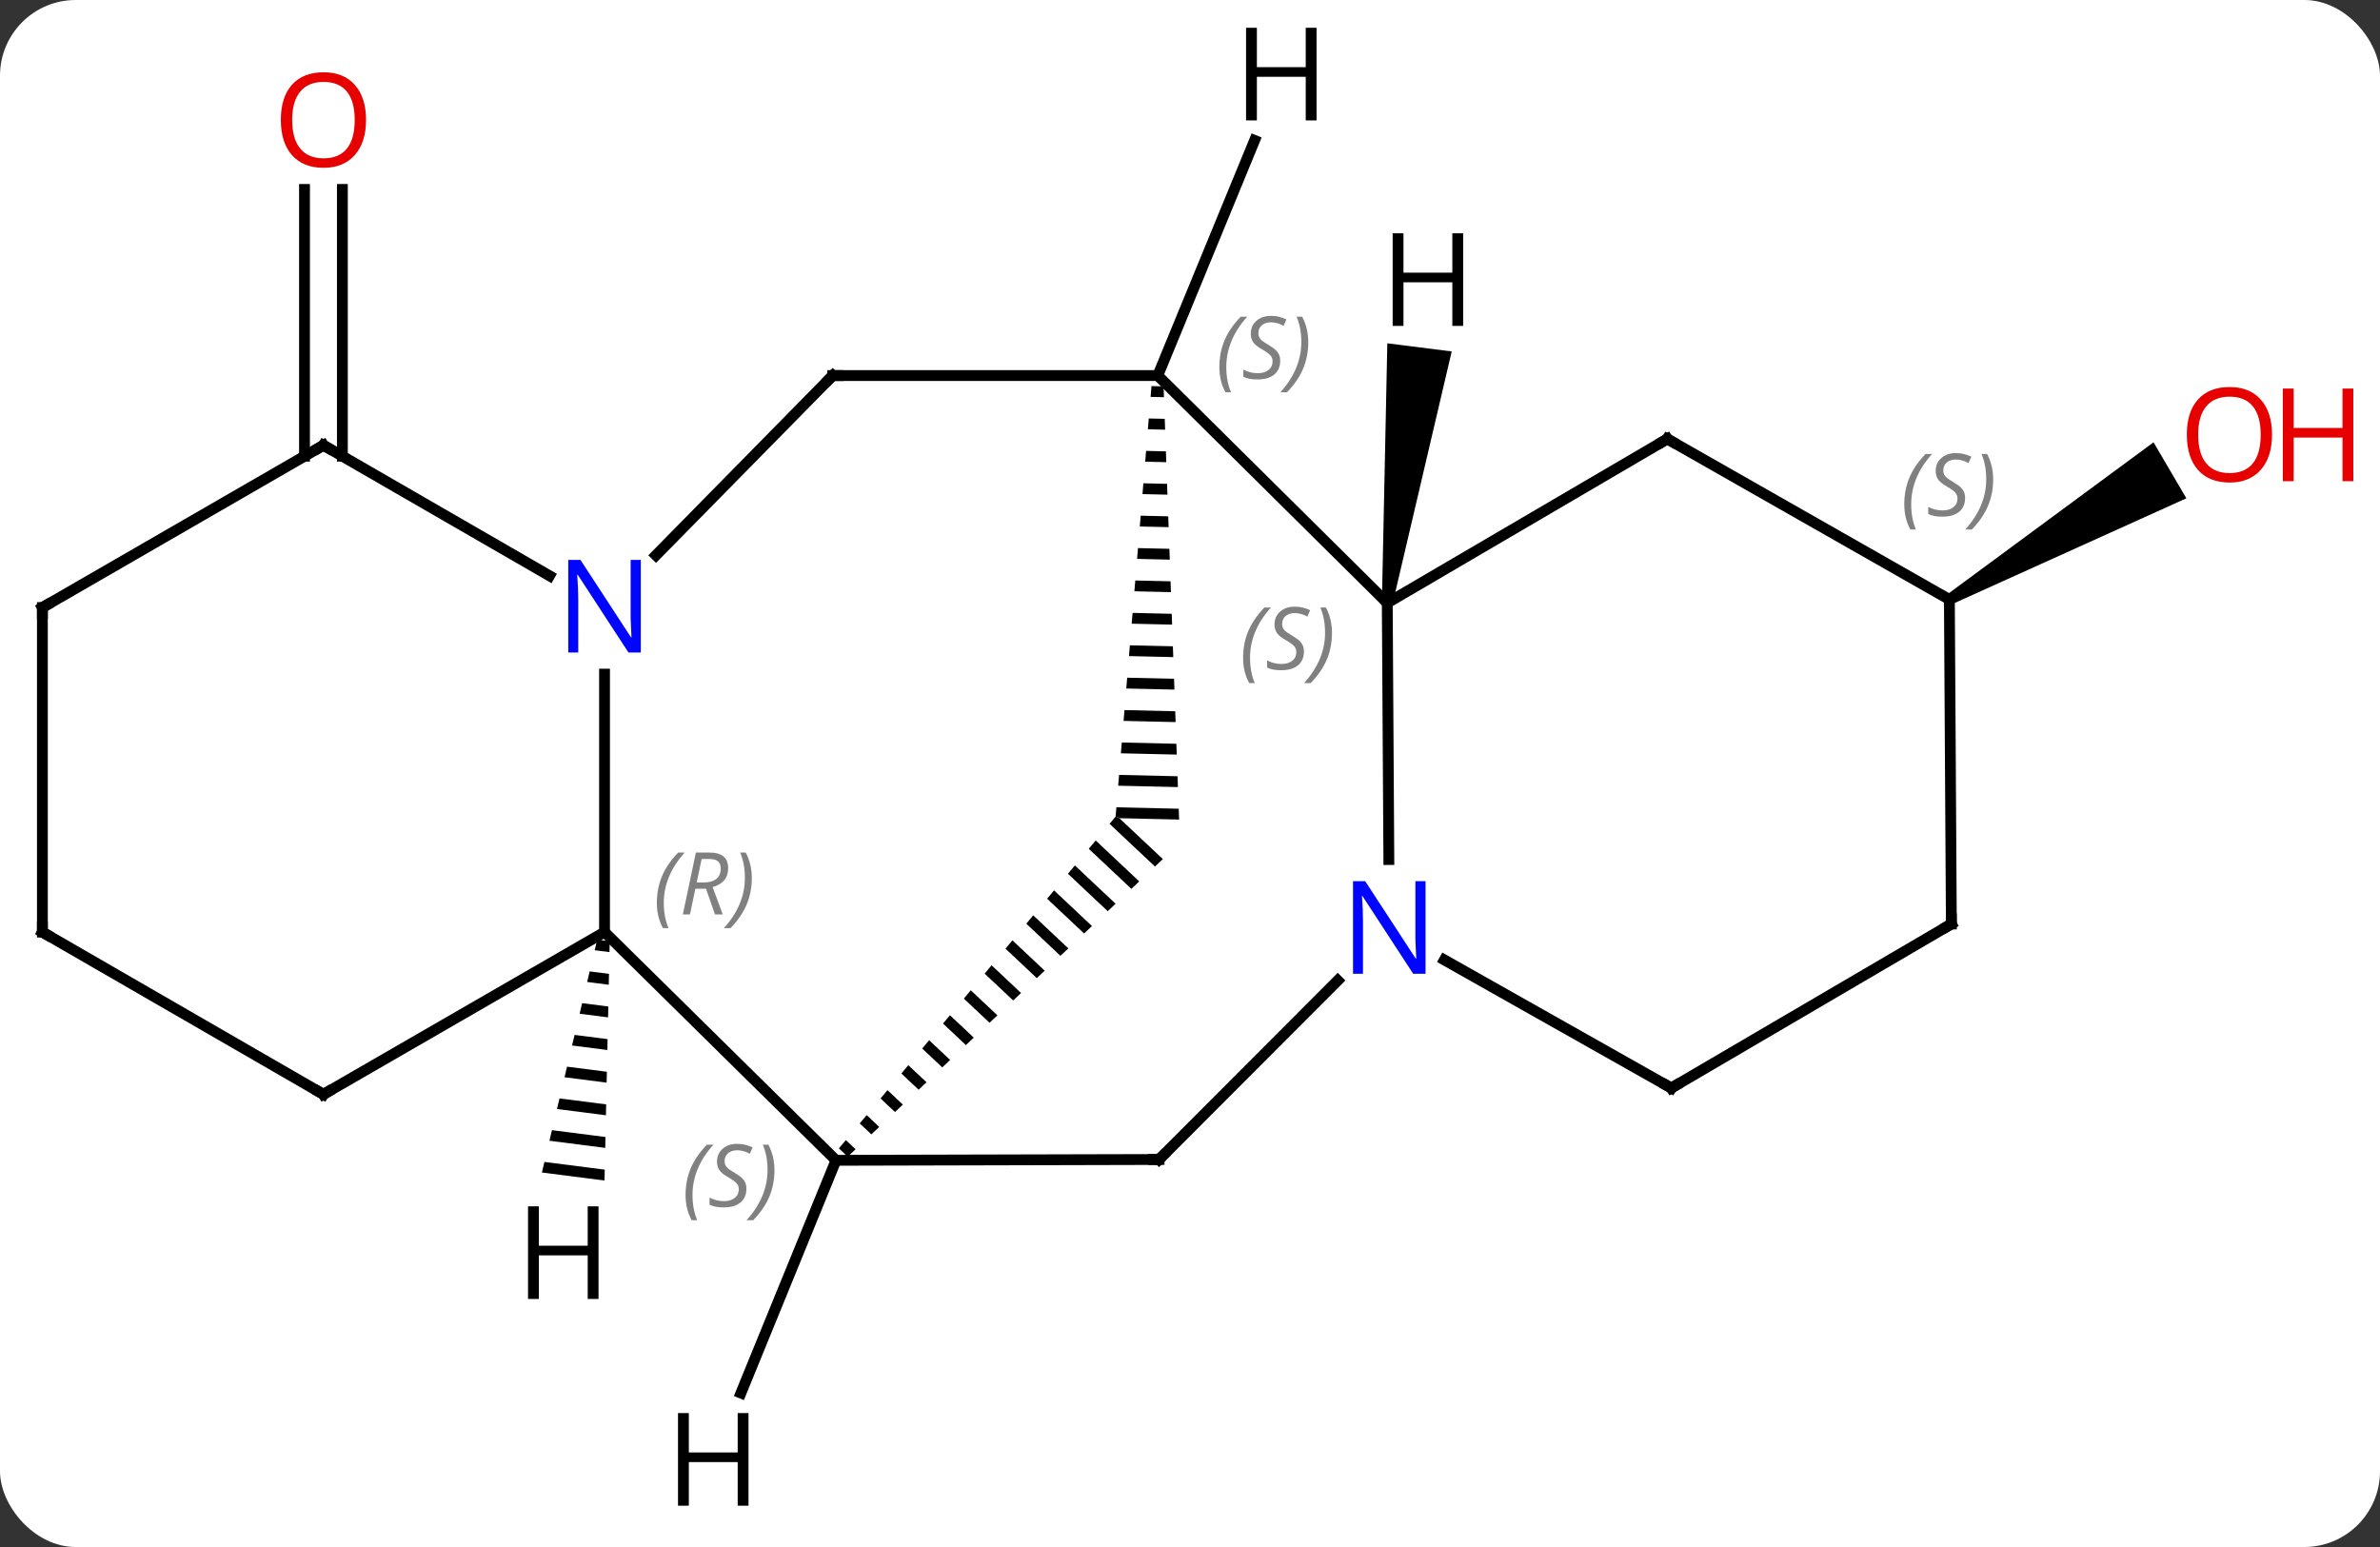 <svg width="220" viewBox="0 0 220 143" style="fill-opacity:1; color-rendering:auto; color-interpolation:auto; text-rendering:auto; stroke:black; stroke-linecap:square; stroke-miterlimit:10; shape-rendering:auto; stroke-opacity:1; fill:black; stroke-dasharray:none; font-weight:normal; stroke-width:1; font-family:'Open Sans'; font-style:normal; stroke-linejoin:miter; font-size:12; stroke-dashoffset:0; image-rendering:auto;" height="143" class="cas-substance-image" xmlns:xlink="http://www.w3.org/1999/xlink" xmlns="http://www.w3.org/2000/svg"><rect x="0" y="0" width="220" height="143" fill="#333333" stroke="none"/><svg class="cas-substance-single-component"><rect y="0" x="0" width="220" stroke="none" ry="7" rx="7" height="143" fill="white" class="cas-substance-group"/><svg y="0" x="0" width="220" viewBox="0 0 220 143" style="fill:black;" height="143" class="cas-substance-single-component-image"><svg><g><g transform="translate(105,71)" style="text-rendering:geometricPrecision; color-rendering:optimizeQuality; color-interpolation:linearRGB; stroke-linecap:butt; image-rendering:optimizeQuality;"><path style="stroke:none;" d="M75.448 -15.154 L74.942 -16.016 L94.067 -30.115 L97.1 -24.938 Z"/><line y2="-28.831" y1="-53.489" x2="-76.852" x1="-76.852" style="fill:none;"/><line y2="-28.831" y1="-53.489" x2="-73.352" x1="-73.352" style="fill:none;"/><line y2="-15.267" y1="-36.285" x2="23.235" x1="2.022" style="fill:none;"/><path style="stroke:none;" d="M1.44 -35.312 L1.357 -34.313 L1.357 -34.313 L2.593 -34.285 L2.593 -34.285 L2.557 -35.286 L2.557 -35.286 L1.44 -35.312 ZM1.19 -32.317 L1.107 -31.318 L1.107 -31.318 L2.701 -31.282 L2.701 -31.282 L2.665 -32.283 L2.665 -32.283 L1.19 -32.317 ZM0.941 -29.322 L0.858 -28.323 L0.858 -28.323 L2.808 -28.278 L2.808 -28.278 L2.773 -29.279 L2.773 -29.279 L0.941 -29.322 ZM0.691 -26.326 L0.608 -25.328 L0.608 -25.328 L2.916 -25.275 L2.916 -25.275 L2.88 -26.276 L2.88 -26.276 L0.691 -26.326 ZM0.442 -23.331 L0.358 -22.333 L0.358 -22.333 L3.024 -22.272 L3.024 -22.272 L2.988 -23.273 L2.988 -23.273 L0.442 -23.331 ZM0.192 -20.336 L0.109 -19.338 L0.109 -19.338 L3.131 -19.268 L3.131 -19.268 L3.095 -20.269 L3.095 -20.269 L0.192 -20.336 ZM-0.058 -17.341 L-0.141 -16.343 L-0.141 -16.343 L3.239 -16.265 L3.239 -16.265 L3.203 -17.266 L3.203 -17.266 L-0.058 -17.341 ZM-0.307 -14.346 L-0.391 -13.348 L-0.391 -13.348 L3.347 -13.262 L3.347 -13.262 L3.311 -14.263 L3.311 -14.263 L-0.307 -14.346 ZM-0.557 -11.351 L-0.64 -10.353 L-0.64 -10.353 L3.454 -10.258 L3.454 -10.258 L3.418 -11.259 L3.418 -11.259 L-0.557 -11.351 ZM-0.807 -8.356 L-0.89 -7.357 L-0.89 -7.357 L3.562 -7.255 L3.562 -7.255 L3.526 -8.256 L3.526 -8.256 L-0.807 -8.356 ZM-1.056 -5.361 L-1.139 -4.362 L-1.139 -4.362 L3.67 -4.252 L3.67 -4.252 L3.634 -5.253 L3.634 -5.253 L-1.056 -5.361 ZM-1.306 -2.366 L-1.389 -1.367 L-1.389 -1.367 L3.777 -1.248 L3.777 -1.248 L3.741 -2.249 L3.741 -2.249 L-1.306 -2.366 ZM-1.556 0.629 L-1.639 1.628 L-1.639 1.628 L3.885 1.755 L3.885 1.755 L3.849 0.754 L3.849 0.754 L-1.556 0.629 ZM-1.805 3.624 L-1.877 4.484 L-1.519 4.631 L-1.519 4.631 L3.993 4.758 L3.993 4.758 L3.957 3.757 L3.957 3.757 L-1.805 3.624 Z"/><line y2="-36.285" y1="-36.285" x2="-28.026" x1="2.022" style="fill:none;"/><line y2="8.453" y1="-15.267" x2="23.381" x1="23.235" style="fill:none;"/><line y2="-30.426" y1="-15.267" x2="49.122" x1="23.235" style="fill:none;"/><path style="stroke:none;" d="M-1.877 4.484 L-2.434 5.152 L-2.434 5.152 L1.764 9.1 L1.764 9.1 L2.493 8.412 L2.493 8.412 L-1.535 4.625 L-1.535 4.625 L-1.877 4.484 ZM-3.717 6.691 L-4.358 7.46 L-0.42 11.163 L-0.42 11.163 L0.308 10.476 L0.308 10.476 L-3.717 6.691 ZM-5.641 8.998 L-6.283 9.768 L-6.283 9.768 L-2.606 13.226 L-2.606 13.226 L-1.877 12.539 L-5.641 8.998 ZM-7.566 11.306 L-8.208 12.075 L-8.208 12.075 L-4.79 15.289 L-4.79 15.289 L-4.062 14.601 L-4.062 14.601 L-7.566 11.306 ZM-9.491 13.614 L-10.132 14.383 L-10.132 14.383 L-6.975 17.352 L-6.247 16.665 L-9.491 13.614 ZM-11.415 15.922 L-12.057 16.691 L-12.057 16.691 L-9.16 19.415 L-8.432 18.727 L-8.432 18.727 L-11.415 15.922 ZM-13.34 18.23 L-13.982 18.999 L-13.982 18.999 L-11.345 21.478 L-10.617 20.791 L-10.617 20.791 L-13.34 18.23 ZM-15.265 20.537 L-15.906 21.307 L-15.906 21.307 L-13.53 23.541 L-13.53 23.541 L-12.802 22.854 L-12.802 22.854 L-15.265 20.537 ZM-17.189 22.845 L-17.831 23.614 L-17.831 23.614 L-15.715 25.604 L-15.715 25.604 L-14.987 24.916 L-14.987 24.916 L-17.189 22.845 ZM-19.114 25.153 L-19.756 25.922 L-19.756 25.922 L-17.9 27.667 L-17.9 27.667 L-17.172 26.979 L-19.114 25.153 ZM-21.039 27.461 L-21.68 28.23 L-20.085 29.73 L-19.357 29.042 L-19.357 29.042 L-21.039 27.461 ZM-22.963 29.769 L-23.605 30.538 L-23.605 30.538 L-22.27 31.793 L-22.27 31.793 L-21.542 31.105 L-21.542 31.105 L-22.963 29.769 ZM-24.888 32.076 L-25.53 32.846 L-25.53 32.846 L-24.455 33.856 L-23.727 33.168 L-23.727 33.168 L-24.888 32.076 ZM-26.813 34.384 L-27.454 35.154 L-27.454 35.154 L-26.64 35.919 L-26.64 35.919 L-25.912 35.231 L-25.912 35.231 L-26.813 34.384 Z"/><line y2="-19.674" y1="-36.285" x2="-44.365" x1="-28.026" style="fill:none;"/><line y2="36.18" y1="19.632" x2="2.139" x1="18.657" style="fill:none;"/><line y2="29.574" y1="17.734" x2="49.491" x1="28.514" style="fill:none;"/><line y2="-15.585" y1="-30.426" x2="75.195" x1="49.122" style="fill:none;"/><line y2="36.18" y1="36.255" x2="2.139" x1="-27.723" style="fill:none;"/><line y2="15.159" y1="36.255" x2="-49.119" x1="-27.723" style="fill:none;"/><line y2="15.159" y1="-8.685" x2="-49.119" x1="-49.119" style="fill:none;"/><line y2="-29.841" y1="-17.776" x2="-75.102" x1="-54.203" style="fill:none;"/><line y2="14.412" y1="29.574" x2="75.378" x1="49.491" style="fill:none;"/><line y2="14.412" y1="-15.585" x2="75.378" x1="75.195" style="fill:none;"/><line y2="30.159" y1="15.159" x2="-75.102" x1="-49.119" style="fill:none;"/><line y2="-14.841" y1="-29.841" x2="-101.082" x1="-75.102" style="fill:none;"/><line y2="15.159" y1="30.159" x2="-101.082" x1="-75.102" style="fill:none;"/><line y2="15.159" y1="-14.841" x2="-101.082" x1="-101.082" style="fill:none;"/><line y2="-58.02" y1="-36.285" x2="10.968" x1="2.022" style="fill:none;"/><path style="stroke:none;" d="M23.731 -15.204 L22.739 -15.33 L23.24 -39.265 L29.192 -38.514 Z"/><line y2="57.768" y1="36.255" x2="-36.512" x1="-27.723" style="fill:none;"/><path style="stroke:none;" d="M-49.796 15.858 L-50.028 16.836 L-50.028 16.836 L-48.662 17.011 L-48.64 16.006 L-48.64 16.006 L-49.796 15.858 ZM-50.493 18.793 L-50.725 19.771 L-48.727 20.027 L-48.727 20.027 L-48.706 19.022 L-48.706 19.022 L-50.493 18.793 ZM-51.19 21.728 L-51.422 22.707 L-51.422 22.707 L-48.793 23.043 L-48.793 23.043 L-48.771 22.038 L-48.771 22.038 L-51.19 21.728 ZM-51.887 24.664 L-52.12 25.642 L-52.12 25.642 L-48.858 26.059 L-48.858 26.059 L-48.837 25.054 L-48.837 25.054 L-51.887 24.664 ZM-52.584 27.599 L-52.817 28.577 L-52.817 28.577 L-48.924 29.076 L-48.924 29.076 L-48.902 28.07 L-52.584 27.599 ZM-53.282 30.534 L-53.514 31.513 L-53.514 31.513 L-48.989 32.092 L-48.989 32.092 L-48.968 31.086 L-48.968 31.086 L-53.282 30.534 ZM-53.979 33.469 L-54.211 34.448 L-54.211 34.448 L-49.055 35.108 L-49.055 35.108 L-49.033 34.102 L-49.033 34.102 L-53.979 33.469 ZM-54.676 36.405 L-54.908 37.383 L-54.908 37.383 L-49.12 38.124 L-49.12 38.124 L-49.099 37.119 L-49.099 37.119 L-54.676 36.405 Z"/></g><g transform="translate(105,71)" style="fill:rgb(230,0,0); text-rendering:geometricPrecision; color-rendering:optimizeQuality; image-rendering:optimizeQuality; font-family:'Open Sans'; stroke:rgb(230,0,0); color-interpolation:linearRGB;"><path style="stroke:none;" d="M105.019 -30.817 Q105.019 -28.755 103.98 -27.575 Q102.941 -26.395 101.098 -26.395 Q99.207 -26.395 98.176 -27.559 Q97.144 -28.724 97.144 -30.833 Q97.144 -32.927 98.176 -34.075 Q99.207 -35.224 101.098 -35.224 Q102.957 -35.224 103.988 -34.052 Q105.019 -32.88 105.019 -30.817 ZM98.191 -30.817 Q98.191 -29.083 98.934 -28.177 Q99.676 -27.27 101.098 -27.27 Q102.519 -27.27 103.246 -28.169 Q103.973 -29.067 103.973 -30.817 Q103.973 -32.552 103.246 -33.442 Q102.519 -34.333 101.098 -34.333 Q99.676 -34.333 98.934 -33.434 Q98.191 -32.536 98.191 -30.817 Z"/><path style="stroke:none;" d="M112.535 -26.52 L111.535 -26.52 L111.535 -30.552 L107.019 -30.552 L107.019 -26.52 L106.019 -26.52 L106.019 -35.083 L107.019 -35.083 L107.019 -31.442 L111.535 -31.442 L111.535 -35.083 L112.535 -35.083 L112.535 -26.52 Z"/><path style="stroke:none;" d="M-71.165 -59.911 Q-71.165 -57.849 -72.204 -56.669 Q-73.243 -55.489 -75.086 -55.489 Q-76.977 -55.489 -78.008 -56.654 Q-79.04 -57.818 -79.04 -59.927 Q-79.04 -62.021 -78.008 -63.169 Q-76.977 -64.318 -75.086 -64.318 Q-73.227 -64.318 -72.196 -63.146 Q-71.165 -61.974 -71.165 -59.911 ZM-77.993 -59.911 Q-77.993 -58.177 -77.25 -57.271 Q-76.508 -56.364 -75.086 -56.364 Q-73.665 -56.364 -72.938 -57.263 Q-72.211 -58.161 -72.211 -59.911 Q-72.211 -61.646 -72.938 -62.536 Q-73.665 -63.427 -75.086 -63.427 Q-76.508 -63.427 -77.25 -62.529 Q-77.993 -61.63 -77.993 -59.911 Z"/></g><g transform="translate(105,71)" style="font-size:8.4px; fill:gray; text-rendering:geometricPrecision; image-rendering:optimizeQuality; color-rendering:optimizeQuality; font-family:'Open Sans'; font-style:italic; stroke:gray; color-interpolation:linearRGB;"><path style="stroke:none;" d="M7.715 -37.066 Q7.715 -38.395 8.183 -39.52 Q8.652 -40.645 9.683 -41.723 L10.293 -41.723 Q9.324 -40.66 8.84 -39.488 Q8.355 -38.316 8.355 -37.082 Q8.355 -35.754 8.793 -34.738 L8.277 -34.738 Q7.715 -35.77 7.715 -37.066 ZM13.337 -37.66 Q13.337 -36.832 12.79 -36.379 Q12.243 -35.926 11.243 -35.926 Q10.837 -35.926 10.525 -35.98 Q10.212 -36.035 9.931 -36.176 L9.931 -36.832 Q10.556 -36.504 11.259 -36.504 Q11.884 -36.504 12.259 -36.801 Q12.634 -37.098 12.634 -37.613 Q12.634 -37.926 12.431 -38.152 Q12.228 -38.379 11.665 -38.707 Q11.072 -39.035 10.845 -39.363 Q10.618 -39.691 10.618 -40.145 Q10.618 -40.879 11.134 -41.34 Q11.65 -41.801 12.493 -41.801 Q12.868 -41.801 13.204 -41.723 Q13.54 -41.645 13.915 -41.473 L13.65 -40.879 Q13.4 -41.035 13.079 -41.121 Q12.759 -41.207 12.493 -41.207 Q11.962 -41.207 11.642 -40.934 Q11.322 -40.66 11.322 -40.191 Q11.322 -39.988 11.392 -39.84 Q11.462 -39.691 11.603 -39.559 Q11.743 -39.426 12.165 -39.176 Q12.728 -38.832 12.931 -38.637 Q13.134 -38.441 13.236 -38.207 Q13.337 -37.973 13.337 -37.66 ZM15.932 -39.379 Q15.932 -38.051 15.455 -36.918 Q14.979 -35.785 13.963 -34.738 L13.354 -34.738 Q15.291 -36.895 15.291 -39.379 Q15.291 -40.707 14.854 -41.723 L15.369 -41.723 Q15.932 -40.66 15.932 -39.379 Z"/><path style="stroke:none;" d="M9.909 -10.187 Q9.909 -11.515 10.377 -12.64 Q10.846 -13.765 11.877 -14.844 L12.487 -14.844 Q11.518 -13.781 11.034 -12.609 Q10.549 -11.437 10.549 -10.203 Q10.549 -8.875 10.987 -7.859 L10.471 -7.859 Q9.909 -8.89 9.909 -10.187 ZM15.531 -10.781 Q15.531 -9.953 14.984 -9.5 Q14.437 -9.047 13.437 -9.047 Q13.031 -9.047 12.719 -9.101 Q12.406 -9.156 12.125 -9.297 L12.125 -9.953 Q12.75 -9.625 13.453 -9.625 Q14.078 -9.625 14.453 -9.922 Q14.828 -10.219 14.828 -10.734 Q14.828 -11.047 14.625 -11.273 Q14.422 -11.5 13.859 -11.828 Q13.265 -12.156 13.039 -12.484 Q12.812 -12.812 12.812 -13.265 Q12.812 -14 13.328 -14.461 Q13.844 -14.922 14.687 -14.922 Q15.062 -14.922 15.398 -14.844 Q15.734 -14.765 16.109 -14.594 L15.844 -14 Q15.594 -14.156 15.273 -14.242 Q14.953 -14.328 14.687 -14.328 Q14.156 -14.328 13.836 -14.054 Q13.515 -13.781 13.515 -13.312 Q13.515 -13.109 13.586 -12.961 Q13.656 -12.812 13.797 -12.679 Q13.937 -12.547 14.359 -12.297 Q14.922 -11.953 15.125 -11.758 Q15.328 -11.562 15.43 -11.328 Q15.531 -11.094 15.531 -10.781 ZM18.125 -12.5 Q18.125 -11.172 17.649 -10.039 Q17.172 -8.906 16.157 -7.859 L15.547 -7.859 Q17.485 -10.015 17.485 -12.5 Q17.485 -13.828 17.047 -14.844 L17.563 -14.844 Q18.125 -13.781 18.125 -12.5 Z"/></g><g transform="translate(105,71)" style="stroke-linecap:butt; font-size:8.4px; text-rendering:geometricPrecision; image-rendering:optimizeQuality; color-rendering:optimizeQuality; font-family:'Open Sans'; font-style:italic; color-interpolation:linearRGB; stroke-miterlimit:5;"><path style="fill:none;" d="M-27.526 -36.285 L-28.026 -36.285 L-28.377 -35.928"/></g><g transform="translate(105,71)" style="stroke-linecap:butt; fill:rgb(0,5,255); text-rendering:geometricPrecision; color-rendering:optimizeQuality; image-rendering:optimizeQuality; font-family:'Open Sans'; stroke:rgb(0,5,255); color-interpolation:linearRGB; stroke-miterlimit:5;"><path style="stroke:none;" d="M26.773 19.015 L25.632 19.015 L20.944 11.828 L20.898 11.828 Q20.991 13.093 20.991 14.14 L20.991 19.015 L20.069 19.015 L20.069 10.453 L21.194 10.453 L25.866 17.609 L25.913 17.609 Q25.913 17.453 25.866 16.593 Q25.819 15.734 25.835 15.359 L25.835 10.453 L26.773 10.453 L26.773 19.015 Z"/><path style="fill:none; stroke:black;" d="M48.691 -30.173 L49.122 -30.426 L49.556 -30.179"/></g><g transform="translate(105,71)" style="stroke-linecap:butt; font-size:8.4px; fill:gray; text-rendering:geometricPrecision; image-rendering:optimizeQuality; color-rendering:optimizeQuality; font-family:'Open Sans'; font-style:italic; stroke:gray; color-interpolation:linearRGB; stroke-miterlimit:5;"><path style="stroke:none;" d="M-41.628 39.467 Q-41.628 38.139 -41.159 37.014 Q-40.69 35.889 -39.659 34.811 L-39.05 34.811 Q-40.018 35.874 -40.503 37.045 Q-40.987 38.217 -40.987 39.452 Q-40.987 40.78 -40.55 41.795 L-41.065 41.795 Q-41.628 40.764 -41.628 39.467 ZM-36.005 38.874 Q-36.005 39.702 -36.552 40.155 Q-37.099 40.608 -38.099 40.608 Q-38.505 40.608 -38.818 40.553 Q-39.13 40.499 -39.411 40.358 L-39.411 39.702 Q-38.786 40.03 -38.083 40.03 Q-37.458 40.03 -37.083 39.733 Q-36.708 39.436 -36.708 38.92 Q-36.708 38.608 -36.911 38.381 Q-37.114 38.155 -37.677 37.827 Q-38.271 37.499 -38.497 37.17 Q-38.724 36.842 -38.724 36.389 Q-38.724 35.655 -38.208 35.194 Q-37.693 34.733 -36.849 34.733 Q-36.474 34.733 -36.138 34.811 Q-35.802 34.889 -35.427 35.061 L-35.693 35.655 Q-35.943 35.499 -36.263 35.413 Q-36.583 35.327 -36.849 35.327 Q-37.38 35.327 -37.7 35.6 Q-38.021 35.874 -38.021 36.342 Q-38.021 36.545 -37.95 36.694 Q-37.88 36.842 -37.739 36.975 Q-37.599 37.108 -37.177 37.358 Q-36.614 37.702 -36.411 37.897 Q-36.208 38.092 -36.107 38.327 Q-36.005 38.561 -36.005 38.874 ZM-33.411 37.155 Q-33.411 38.483 -33.887 39.616 Q-34.364 40.749 -35.379 41.795 L-35.989 41.795 Q-34.051 39.639 -34.051 37.155 Q-34.051 35.827 -34.489 34.811 L-33.973 34.811 Q-33.411 35.874 -33.411 37.155 Z"/></g><g transform="translate(105,71)" style="stroke-linecap:butt; fill:rgb(0,5,255); text-rendering:geometricPrecision; color-rendering:optimizeQuality; image-rendering:optimizeQuality; font-family:'Open Sans'; stroke:rgb(0,5,255); color-interpolation:linearRGB; stroke-miterlimit:5;"><path style="stroke:none;" d="M-45.767 -10.685 L-46.908 -10.685 L-51.596 -17.872 L-51.642 -17.872 Q-51.549 -16.607 -51.549 -15.56 L-51.549 -10.685 L-52.471 -10.685 L-52.471 -19.247 L-51.346 -19.247 L-46.674 -12.091 L-46.627 -12.091 Q-46.627 -12.247 -46.674 -13.107 Q-46.721 -13.966 -46.705 -14.341 L-46.705 -19.247 L-45.767 -19.247 L-45.767 -10.685 Z"/><path style="fill:none; stroke:black;" d="M2.492 35.826 L2.139 36.18 L1.639 36.181"/><path style="fill:none; stroke:black;" d="M49.056 29.328 L49.491 29.574 L49.922 29.321"/></g><g transform="translate(105,71)" style="stroke-linecap:butt; font-size:8.4px; fill:gray; text-rendering:geometricPrecision; image-rendering:optimizeQuality; color-rendering:optimizeQuality; font-family:'Open Sans'; font-style:italic; stroke:gray; color-interpolation:linearRGB; stroke-miterlimit:5;"><path style="stroke:none;" d="M71.025 -24.382 Q71.025 -25.71 71.493 -26.835 Q71.962 -27.96 72.993 -29.038 L73.603 -29.038 Q72.634 -27.975 72.15 -26.804 Q71.665 -25.632 71.665 -24.397 Q71.665 -23.069 72.103 -22.054 L71.587 -22.054 Q71.025 -23.085 71.025 -24.382 ZM76.647 -24.975 Q76.647 -24.147 76.1 -23.694 Q75.553 -23.241 74.553 -23.241 Q74.147 -23.241 73.835 -23.296 Q73.522 -23.35 73.241 -23.491 L73.241 -24.147 Q73.866 -23.819 74.569 -23.819 Q75.194 -23.819 75.569 -24.116 Q75.944 -24.413 75.944 -24.929 Q75.944 -25.241 75.741 -25.468 Q75.538 -25.694 74.975 -26.022 Q74.382 -26.35 74.155 -26.679 Q73.928 -27.007 73.928 -27.46 Q73.928 -28.194 74.444 -28.655 Q74.96 -29.116 75.803 -29.116 Q76.178 -29.116 76.514 -29.038 Q76.85 -28.96 77.225 -28.788 L76.96 -28.194 Q76.71 -28.35 76.389 -28.436 Q76.069 -28.522 75.803 -28.522 Q75.272 -28.522 74.952 -28.249 Q74.632 -27.975 74.632 -27.507 Q74.632 -27.304 74.702 -27.155 Q74.772 -27.007 74.913 -26.874 Q75.053 -26.741 75.475 -26.491 Q76.038 -26.147 76.241 -25.952 Q76.444 -25.757 76.546 -25.522 Q76.647 -25.288 76.647 -24.975 ZM79.242 -26.694 Q79.242 -25.366 78.765 -24.233 Q78.289 -23.1 77.273 -22.054 L76.664 -22.054 Q78.601 -24.21 78.601 -26.694 Q78.601 -28.022 78.164 -29.038 L78.679 -29.038 Q79.242 -27.975 79.242 -26.694 Z"/><path style="stroke:none;" d="M-44.282 12.464 Q-44.282 11.136 -43.814 10.011 Q-43.345 8.886 -42.314 7.807 L-41.704 7.807 Q-42.673 8.87 -43.157 10.042 Q-43.642 11.214 -43.642 12.448 Q-43.642 13.776 -43.204 14.792 L-43.72 14.792 Q-44.282 13.761 -44.282 12.464 ZM-40.722 11.151 L-41.222 13.526 L-41.879 13.526 L-40.675 7.807 L-39.425 7.807 Q-37.691 7.807 -37.691 9.245 Q-37.691 10.604 -39.129 10.995 L-38.191 13.526 L-38.91 13.526 L-39.738 11.151 L-40.722 11.151 ZM-40.144 8.401 Q-40.535 10.323 -40.597 10.573 L-39.941 10.573 Q-39.191 10.573 -38.785 10.245 Q-38.379 9.917 -38.379 9.292 Q-38.379 8.823 -38.636 8.612 Q-38.894 8.401 -39.488 8.401 L-40.144 8.401 ZM-35.505 10.151 Q-35.505 11.479 -35.982 12.612 Q-36.458 13.745 -37.474 14.792 L-38.083 14.792 Q-36.146 12.636 -36.146 10.151 Q-36.146 8.823 -36.583 7.807 L-36.068 7.807 Q-35.505 8.87 -35.505 10.151 Z"/><path style="fill:none; stroke:black;" d="M-74.669 -29.591 L-75.102 -29.841 L-75.535 -29.591"/><path style="fill:none; stroke:black;" d="M74.947 14.665 L75.378 14.412 L75.375 13.912"/><path style="fill:none; stroke:black;" d="M-74.669 29.909 L-75.102 30.159 L-75.535 29.909"/><path style="fill:none; stroke:black;" d="M-100.649 -15.091 L-101.082 -14.841 L-101.082 -14.341"/><path style="fill:none; stroke:black;" d="M-100.649 15.409 L-101.082 15.159 L-101.082 14.659"/></g><g transform="translate(105,71)" style="stroke-linecap:butt; text-rendering:geometricPrecision; color-rendering:optimizeQuality; image-rendering:optimizeQuality; font-family:'Open Sans'; color-interpolation:linearRGB; stroke-miterlimit:5;"><path style="stroke:none;" d="M16.698 -59.87 L15.698 -59.87 L15.698 -63.901 L11.182 -63.901 L11.182 -59.87 L10.182 -59.87 L10.182 -68.432 L11.182 -68.432 L11.182 -64.792 L15.698 -64.792 L15.698 -68.432 L16.698 -68.432 L16.698 -59.87 Z"/><path style="stroke:none;" d="M30.249 -40.874 L29.249 -40.874 L29.249 -44.905 L24.733 -44.905 L24.733 -40.874 L23.733 -40.874 L23.733 -49.436 L24.733 -49.436 L24.733 -45.796 L29.249 -45.796 L29.249 -49.436 L30.249 -49.436 L30.249 -40.874 Z"/><path style="stroke:none;" d="M-35.811 68.182 L-36.811 68.182 L-36.811 64.151 L-41.327 64.151 L-41.327 68.182 L-42.327 68.182 L-42.327 59.62 L-41.327 59.62 L-41.327 63.26 L-36.811 63.26 L-36.811 59.62 L-35.811 59.62 L-35.811 68.182 Z"/><path style="stroke:none;" d="M-49.674 49.072 L-50.674 49.072 L-50.674 45.041 L-55.19 45.041 L-55.19 49.072 L-56.19 49.072 L-56.19 40.51 L-55.19 40.51 L-55.19 44.15 L-50.674 44.15 L-50.674 40.51 L-49.674 40.51 L-49.674 49.072 Z"/></g></g></svg></svg></svg></svg>